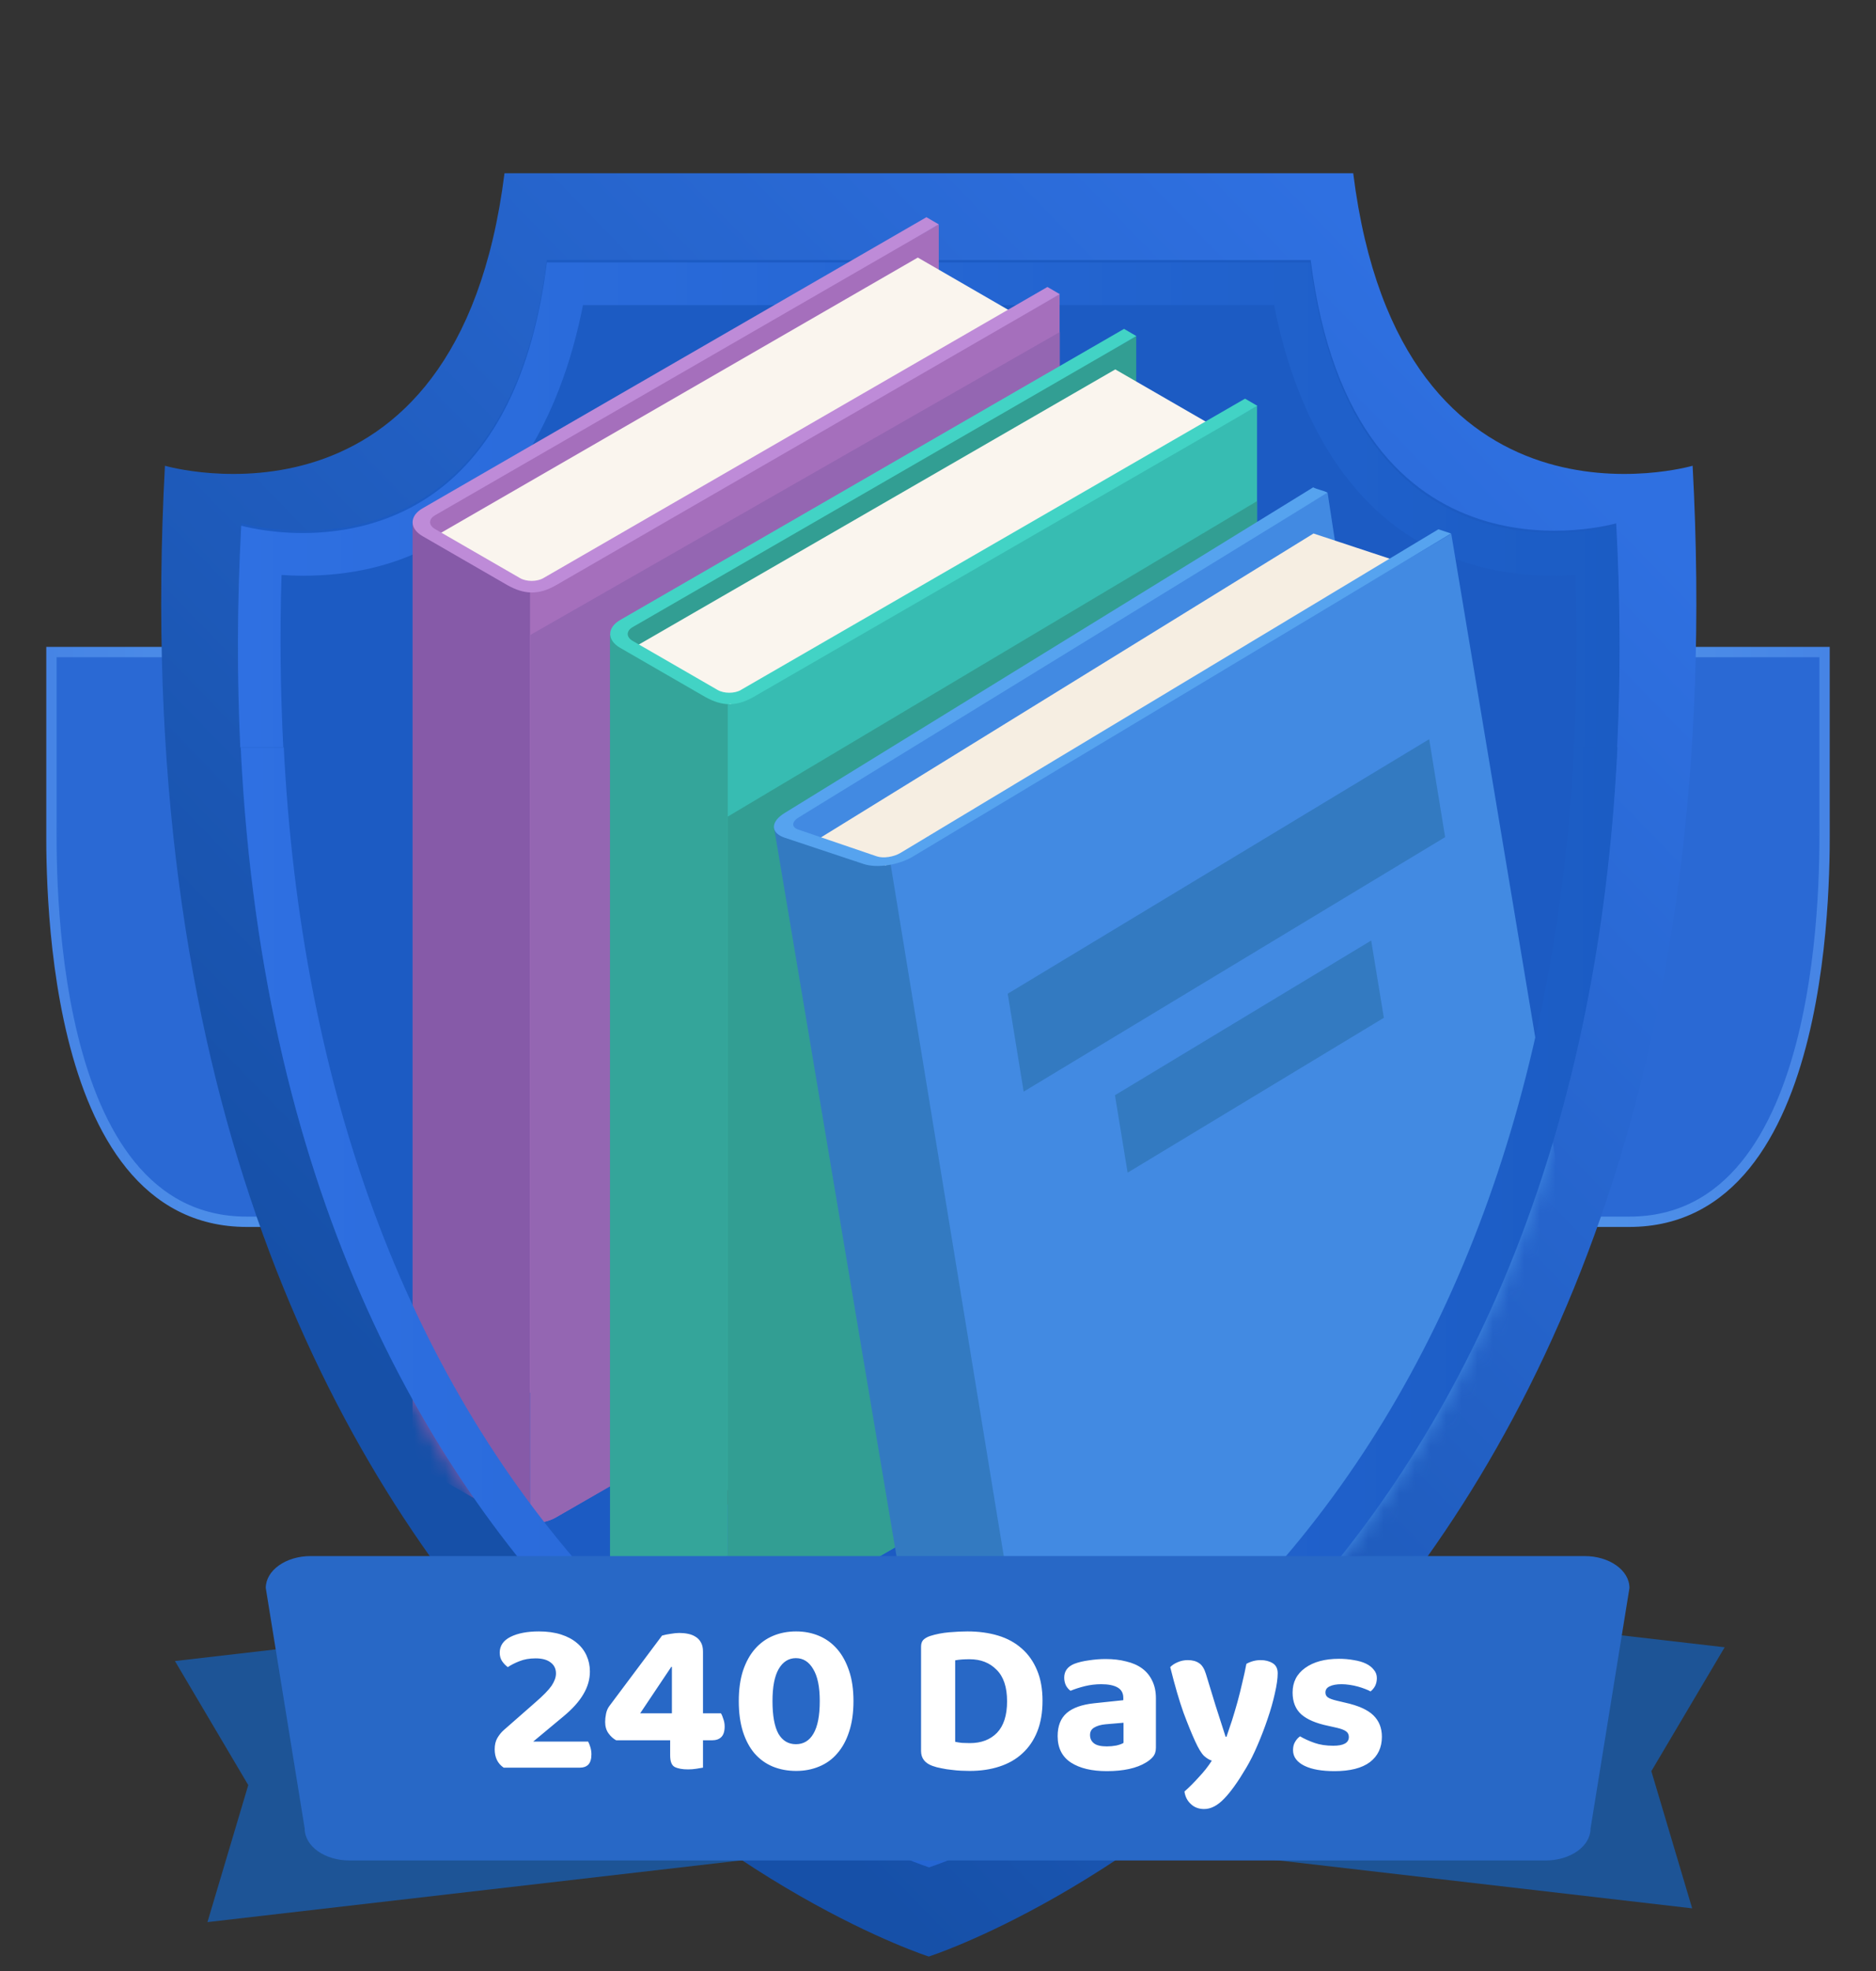 <svg width="120" height="126" viewBox="0 0 120 126" fill="none" xmlns="http://www.w3.org/2000/svg">
<rect x="0" y="0" width="120" height="126" fill="#333333" stroke="none"/>
<g clip-path="url(#clip0_3033_37622)">
<path d="M80.29 78.105H104.21C117.21 78.105 116.71 55.185 116.71 52.425V41.685H80.29V78.105Z" fill="url(#paint0_linear_3033_37622)"/>
<path d="M80.29 78.105H104.21C117.21 78.105 116.71 55.185 116.71 52.425V41.685H80.29V78.105Z" fill="#2A69D4"/>
<path d="M80.29 78.105H104.21C117.21 78.105 116.71 55.185 116.71 52.425V41.685H80.29V78.105Z" stroke="url(#paint1_linear_3033_37622)" stroke-width="0.66" stroke-miterlimit="10"/>
<path d="M39.71 78.105H15.79C2.79 78.105 3.29 55.185 3.29 52.425V41.685H39.71V78.105Z" fill="url(#paint2_linear_3033_37622)"/>
<path d="M39.71 78.105H15.79C2.79 78.105 3.29 55.185 3.29 52.425V41.685H39.71V78.105Z" fill="#2A69D4"/>
<path d="M39.71 78.105H15.79C2.79 78.105 3.29 55.185 3.29 52.425V41.685H39.71V78.105Z" stroke="url(#paint3_linear_3033_37622)" stroke-width="0.66" stroke-miterlimit="10"/>
<path d="M108.27 29.775C108.27 29.775 89.57 35.205 86.56 11.075H32.27C29.25 35.205 10.55 29.775 10.55 29.775C6.33 108.185 59.41 125.075 59.41 125.075C59.41 125.075 112.49 108.185 108.27 29.775V29.775Z" fill="url(#paint4_linear_3033_37622)"/>
<path d="M103.38 33.455C103.38 33.455 86.55 38.345 83.84 16.625H34.98C32.27 38.335 15.44 33.455 15.44 33.455C11.64 104.025 59.41 119.225 59.41 119.225C59.41 119.225 107.18 104.025 103.38 33.455Z" fill="#1C5BC3"/>
<path d="M83.84 16.775H34.98C33.11 31.745 24.52 34.075 19.37 34.075C17.05 34.075 15.43 33.605 15.43 33.605C15.16 38.605 15.16 43.315 15.37 47.775H18.12C17.94 44.195 17.89 40.525 18.01 36.755C18.43 36.785 18.88 36.805 19.36 36.805C31.98 36.805 36 26.095 37.29 19.505H81.5C82.78 26.095 86.81 36.805 99.43 36.805C99.91 36.805 100.36 36.785 100.78 36.755C100.9 40.525 100.86 44.195 100.67 47.775H103.42C103.63 43.315 103.63 38.605 103.36 33.605C103.36 33.605 101.74 34.075 99.42 34.075C94.27 34.075 85.69 31.755 83.81 16.775H83.84Z" fill="url(#paint5_linear_3033_37622)"/>
<mask id="mask0_3033_37622" style="mask-type:luminance" maskUnits="userSpaceOnUse" x="15" y="0" width="91" height="120">
<path d="M105.71 0.925H15.71V33.825C15.54 33.785 15.44 33.755 15.44 33.755C15.07 40.635 15.19 46.975 15.71 52.835V53.925H15.81C21.02 107.305 59.41 119.525 59.41 119.525C59.41 119.525 97.8 107.305 103.01 53.925H105.71V0.925V0.925Z" fill="white"/>
</mask>
<g mask="url(#mask0_3033_37622)">
<path d="M27.26 92.755C27.46 92.695 27.66 92.635 27.82 92.545L60.05 73.935V14.345L27.26 32.565V92.755Z" fill="#A56FBC"/>
<path d="M33.919 37.625L26.39 33.445V92.925C26.369 93.275 26.57 93.615 27.02 93.875L32.459 97.015C32.859 97.245 33.38 97.365 33.91 97.385V96.735V37.625H33.919Z" fill="#865AA8"/>
<path d="M33.919 97.375C34.509 97.385 35.109 97.265 35.549 97.005L67.779 78.395V18.805L33.919 37.625V97.375Z" fill="#A56FBC"/>
<path d="M33.919 97.375C34.509 97.385 35.109 97.265 35.559 97.005L67.789 78.505V21.225L33.919 40.595V97.375Z" fill="#9466B2"/>
<path d="M27.839 34.275L34.079 37.865L64.939 20.065L58.709 16.465L27.839 34.275Z" fill="#FAF5EE"/>
<path d="M34.76 36.955C34.35 37.195 33.67 37.195 33.26 36.955L27.82 33.815C27.41 33.575 27.41 33.185 27.82 32.945L60.05 14.345L59.26 13.885L27.03 32.495C26.18 32.985 26.18 33.785 27.03 34.275L32.47 37.415C33.52 37.995 34.42 38.065 35.56 37.415L67.79 18.805L67 18.345L34.76 36.955Z" fill="#BE8BD8"/>
<path d="M39.89 99.905C40.09 99.845 40.29 99.785 40.45 99.695L72.68 81.085V21.495L39.89 39.725V99.915V99.905Z" fill="#329E93"/>
<path d="M41.69 98.065C41.959 98.215 42.23 98.365 42.489 98.515L72.68 81.085L71.889 80.625L41.69 98.055V98.065Z" fill="#434343"/>
<path d="M46.549 103.885V44.775L39.019 40.595V100.075C38.999 100.425 39.199 100.765 39.649 101.025L45.089 104.165C45.489 104.395 46.009 104.515 46.539 104.535V103.885H46.549Z" fill="#34A59A"/>
<path d="M46.549 104.525C47.139 104.535 47.739 104.415 48.179 104.155L80.409 85.545V25.955L46.549 44.775V104.525Z" fill="#37BCB2"/>
<path d="M46.549 104.525C47.139 104.535 47.739 104.415 48.179 104.155L80.409 85.545V32.035L46.549 52.205V104.535V104.525Z" fill="#329E93"/>
<path d="M40.48 41.425L46.709 45.025L77.579 27.215L71.34 23.615L40.48 41.425Z" fill="#FAF5EE"/>
<path d="M47.4 44.105C46.99 44.345 46.31 44.345 45.9 44.105L40.46 40.965C40.05 40.725 40.05 40.335 40.46 40.095L72.69 21.485L71.9 21.025L39.67 39.635C38.82 40.125 38.82 40.925 39.67 41.415L45.11 44.555C46.16 45.135 47.06 45.205 48.2 44.555L80.43 25.945L79.64 25.485L47.41 44.095L47.4 44.105Z" fill="#42D3C5"/>
<path d="M84.91 31.495L50.03 52.475C50.32 52.605 62.83 112.645 63.15 112.715L95.03 93.115C94.78 92.975 94.52 92.835 94.27 92.695L84.92 31.495H84.91Z" fill="#428AE2"/>
<path d="M59.72 53.685L56.97 55.255L67.05 116.855C67.61 116.775 68.18 116.595 68.62 116.325L69.07 116.055H69.09L69.36 115.895L103.1 95.655L92.83 34.115L59.73 53.695L59.72 53.685Z" fill="#428AE2"/>
<path d="M56.2 55.355L50.33 53.185L49.52 52.945C49.52 52.945 59.819 114.235 59.83 114.245C59.9 114.705 59.919 114.915 60.469 115.095L65.519 116.775C65.93 116.915 66.49 116.935 67.049 116.845L56.969 55.245L56.2 55.345V55.355Z" fill="#337AC1"/>
<path d="M52.24 53.695C52.49 53.865 53.1 54.185 56.65 55.325C59.91 53.535 62.67 51.755 65.91 49.915C67.88 48.795 86.49 37.785 89.41 35.885L84.02 34.105L52.25 53.695H52.24Z" fill="#F6EEE2"/>
<path d="M57.599 54.525C57.169 54.785 56.489 54.885 56.089 54.745L51.069 53.035C50.619 52.885 50.629 52.535 51.089 52.255L84.919 31.495C84.669 31.355 84.259 31.295 83.999 31.155L50.219 51.955C49.269 52.525 49.269 53.245 50.199 53.555L55.249 55.235C56.079 55.515 57.459 55.305 58.349 54.785L92.819 34.105L92.009 33.835L57.599 54.525V54.525Z" fill="#56A3EF"/>
<path d="M64.46 63.525L65.48 69.785L92.439 53.515L91.419 47.255L64.46 63.525Z" fill="#337AC1"/>
<path d="M71.319 70.015L72.129 74.965L88.519 65.065L87.709 60.125L71.319 70.015Z" fill="#337AC1"/>
</g>
<path d="M103.44 47.775H100.69C99.59 69.505 92.9 87.695 81.02 100.895C71.86 111.075 62.25 115.365 59.42 116.475C56.59 115.365 46.98 111.065 37.82 100.895C25.94 87.695 19.25 69.505 18.15 47.775H15.4C18.2 106.245 59.43 119.375 59.43 119.375C59.43 119.375 100.66 106.245 103.46 47.775H103.44Z" fill="url(#paint6_linear_3033_37622)"/>
<path d="M52.47 118.345L13.27 122.875L15.88 114.115L11.19 106.185L50.39 101.655L52.47 118.345Z" fill="#1D5496"/>
<path d="M69.04 117.455L108.24 121.995L105.63 113.225L110.32 105.305L71.12 100.775L69.04 117.455Z" fill="#1D5496"/>
<path d="M98.87 118.935H22.36C20.77 118.935 19.49 118.025 19.49 116.895L17 101.515C17 100.385 18.29 99.475 19.87 99.475H101.36C102.95 99.475 104.23 100.385 104.23 101.515L101.74 116.895C101.74 118.025 100.45 118.935 98.87 118.935V118.935Z" fill="#2868C6"/>
<path d="M31.965 105.65C31.965 105.211 32.193 104.875 32.651 104.642C33.117 104.409 33.724 104.292 34.471 104.292C35.003 104.292 35.474 104.357 35.885 104.488C36.295 104.619 36.636 104.801 36.907 105.034C37.177 105.258 37.383 105.529 37.523 105.846C37.663 106.154 37.733 106.49 37.733 106.854C37.733 107.358 37.593 107.843 37.313 108.31C37.042 108.777 36.613 109.253 36.025 109.738L34.107 111.334H37.621C37.667 111.418 37.714 111.535 37.761 111.684C37.807 111.833 37.831 111.987 37.831 112.146C37.831 112.445 37.765 112.664 37.635 112.804C37.504 112.935 37.327 113 37.103 113H32.217C31.834 112.739 31.643 112.347 31.643 111.824C31.643 111.544 31.699 111.306 31.811 111.11C31.932 110.905 32.067 110.737 32.217 110.606L34.261 108.814C34.755 108.385 35.096 108.035 35.283 107.764C35.469 107.484 35.563 107.223 35.563 106.98C35.563 106.681 35.451 106.448 35.227 106.28C35.003 106.103 34.681 106.014 34.261 106.014C33.869 106.014 33.523 106.075 33.225 106.196C32.935 106.308 32.688 106.434 32.483 106.574C32.343 106.471 32.221 106.345 32.119 106.196C32.016 106.047 31.965 105.865 31.965 105.65ZM42.349 104.558C42.508 104.511 42.69 104.474 42.895 104.446C43.11 104.409 43.296 104.39 43.455 104.39C43.651 104.39 43.838 104.409 44.015 104.446C44.202 104.483 44.365 104.549 44.505 104.642C44.645 104.726 44.757 104.847 44.841 105.006C44.925 105.155 44.967 105.347 44.967 105.58V109.528H46.115C46.171 109.612 46.222 109.733 46.269 109.892C46.325 110.041 46.353 110.2 46.353 110.368C46.353 110.685 46.278 110.914 46.129 111.054C45.989 111.185 45.807 111.25 45.583 111.25H44.967V113C44.874 113.019 44.734 113.042 44.547 113.07C44.37 113.098 44.192 113.112 44.015 113.112C43.651 113.112 43.366 113.061 43.161 112.958C42.965 112.855 42.867 112.608 42.867 112.216V111.25H39.409C39.222 111.147 39.059 110.998 38.919 110.802C38.779 110.606 38.709 110.363 38.709 110.074C38.709 109.915 38.728 109.743 38.765 109.556C38.802 109.369 38.872 109.206 38.975 109.066L42.349 104.558ZM42.979 106.56H42.937L40.949 109.528H42.979V106.56ZM52.437 108.744C52.437 107.839 52.297 107.157 52.017 106.7C51.746 106.233 51.378 106 50.911 106C50.444 106 50.076 106.233 49.805 106.7C49.544 107.157 49.413 107.839 49.413 108.744C49.413 109.677 49.539 110.373 49.791 110.83C50.052 111.278 50.426 111.502 50.911 111.502C51.396 111.502 51.77 111.278 52.031 110.83C52.302 110.373 52.437 109.677 52.437 108.744ZM50.925 113.21C50.384 113.21 49.884 113.117 49.427 112.93C48.979 112.743 48.592 112.463 48.265 112.09C47.948 111.717 47.7 111.255 47.523 110.704C47.346 110.144 47.257 109.491 47.257 108.744C47.257 108.007 47.346 107.363 47.523 106.812C47.71 106.252 47.966 105.785 48.293 105.412C48.62 105.039 49.007 104.759 49.455 104.572C49.903 104.385 50.393 104.292 50.925 104.292C51.448 104.292 51.933 104.385 52.381 104.572C52.829 104.759 53.216 105.039 53.543 105.412C53.87 105.785 54.126 106.252 54.313 106.812C54.5 107.363 54.593 108.007 54.593 108.744C54.593 109.491 54.5 110.144 54.313 110.704C54.136 111.255 53.884 111.717 53.557 112.09C53.24 112.463 52.852 112.743 52.395 112.93C51.947 113.117 51.457 113.21 50.925 113.21ZM64.418 108.758C64.418 107.853 64.194 107.181 63.745 106.742C63.307 106.294 62.733 106.07 62.023 106.07C61.855 106.07 61.697 106.075 61.547 106.084C61.398 106.093 61.249 106.112 61.099 106.14V111.348C61.221 111.376 61.365 111.399 61.533 111.418C61.711 111.427 61.879 111.432 62.038 111.432C62.766 111.432 63.344 111.213 63.773 110.774C64.203 110.326 64.418 109.654 64.418 108.758ZM66.686 108.73C66.686 109.477 66.573 110.13 66.35 110.69C66.126 111.25 65.808 111.717 65.397 112.09C64.996 112.463 64.506 112.743 63.928 112.93C63.358 113.117 62.724 113.21 62.023 113.21C61.865 113.21 61.683 113.205 61.477 113.196C61.282 113.187 61.076 113.168 60.861 113.14C60.656 113.121 60.446 113.089 60.231 113.042C60.017 113.005 59.821 112.953 59.644 112.888C59.158 112.711 58.916 112.393 58.916 111.936V105.272C58.916 105.085 58.962 104.941 59.056 104.838C59.158 104.735 59.303 104.651 59.489 104.586C59.872 104.465 60.278 104.385 60.708 104.348C61.137 104.311 61.529 104.292 61.883 104.292C62.602 104.292 63.255 104.381 63.843 104.558C64.431 104.735 64.936 105.011 65.356 105.384C65.775 105.748 66.102 106.21 66.335 106.77C66.569 107.321 66.686 107.974 66.686 108.73ZM70.803 111.642C71.008 111.642 71.209 111.623 71.405 111.586C71.61 111.539 71.764 111.483 71.867 111.418V110.13L70.719 110.228C70.42 110.256 70.177 110.326 69.991 110.438C69.813 110.541 69.725 110.699 69.725 110.914C69.725 111.138 69.809 111.315 69.977 111.446C70.145 111.577 70.42 111.642 70.803 111.642ZM70.719 106.056C71.204 106.056 71.643 106.107 72.035 106.21C72.436 106.303 72.777 106.453 73.057 106.658C73.337 106.863 73.551 107.125 73.701 107.442C73.859 107.759 73.939 108.133 73.939 108.562V111.726C73.939 111.969 73.873 112.165 73.743 112.314C73.621 112.454 73.472 112.575 73.295 112.678C73.005 112.855 72.651 112.991 72.231 113.084C71.811 113.177 71.335 113.224 70.803 113.224C69.841 113.224 69.076 113.042 68.507 112.678C67.937 112.305 67.653 111.74 67.653 110.984C67.653 110.34 67.844 109.85 68.227 109.514C68.609 109.178 69.197 108.968 69.991 108.884L71.853 108.688V108.534C71.853 108.235 71.731 108.016 71.489 107.876C71.246 107.736 70.896 107.666 70.439 107.666C70.084 107.666 69.734 107.708 69.389 107.792C69.053 107.876 68.749 107.974 68.479 108.086C68.367 108.011 68.269 107.899 68.185 107.75C68.11 107.591 68.073 107.423 68.073 107.246C68.073 106.835 68.287 106.541 68.717 106.364C68.987 106.261 69.3 106.187 69.655 106.14C70.019 106.084 70.373 106.056 70.719 106.056ZM76.451 111.32C76.236 110.853 75.989 110.247 75.709 109.5C75.438 108.744 75.153 107.769 74.855 106.574C74.967 106.453 75.121 106.35 75.317 106.266C75.522 106.173 75.742 106.126 75.975 106.126C76.273 106.126 76.516 106.191 76.703 106.322C76.889 106.443 77.034 106.672 77.137 107.008C77.342 107.689 77.547 108.361 77.753 109.024C77.968 109.687 78.182 110.354 78.397 111.026H78.453C78.565 110.709 78.681 110.363 78.803 109.99C78.924 109.607 79.041 109.215 79.153 108.814C79.265 108.403 79.368 107.993 79.461 107.582C79.564 107.162 79.652 106.756 79.727 106.364C80.016 106.205 80.32 106.126 80.637 106.126C80.936 106.126 81.192 106.191 81.407 106.322C81.621 106.453 81.729 106.667 81.729 106.966C81.729 107.302 81.668 107.731 81.547 108.254C81.435 108.767 81.281 109.309 81.085 109.878C80.898 110.438 80.683 110.998 80.441 111.558C80.207 112.109 79.965 112.594 79.713 113.014C79.19 113.901 78.719 114.559 78.299 114.988C77.879 115.427 77.454 115.646 77.025 115.646C76.68 115.646 76.395 115.539 76.171 115.324C75.947 115.119 75.811 114.853 75.765 114.526C76.064 114.265 76.371 113.957 76.689 113.602C77.016 113.257 77.291 112.907 77.515 112.552C77.356 112.505 77.188 112.403 77.011 112.244C76.843 112.076 76.656 111.768 76.451 111.32ZM88.394 111.026C88.394 111.717 88.137 112.258 87.624 112.65C87.11 113.033 86.354 113.224 85.356 113.224C84.964 113.224 84.604 113.196 84.278 113.14C83.96 113.084 83.685 113 83.452 112.888C83.218 112.776 83.036 112.636 82.906 112.468C82.775 112.3 82.71 112.104 82.71 111.88C82.71 111.675 82.752 111.502 82.836 111.362C82.92 111.213 83.027 111.091 83.158 110.998C83.428 111.157 83.736 111.297 84.082 111.418C84.427 111.539 84.828 111.6 85.286 111.6C85.948 111.6 86.28 111.413 86.28 111.04C86.28 110.881 86.219 110.76 86.098 110.676C85.986 110.592 85.79 110.517 85.51 110.452L84.95 110.326C84.184 110.167 83.615 109.925 83.242 109.598C82.868 109.262 82.682 108.795 82.682 108.198C82.682 107.535 82.948 107.013 83.48 106.63C84.021 106.238 84.744 106.042 85.65 106.042C85.986 106.042 86.303 106.07 86.602 106.126C86.9 106.173 87.157 106.247 87.372 106.35C87.586 106.453 87.754 106.583 87.876 106.742C88.006 106.891 88.072 107.069 88.072 107.274C88.072 107.461 88.034 107.629 87.96 107.778C87.885 107.918 87.787 108.035 87.666 108.128C87.591 108.081 87.479 108.03 87.33 107.974C87.19 107.918 87.036 107.867 86.868 107.82C86.7 107.773 86.522 107.736 86.336 107.708C86.149 107.68 85.976 107.666 85.818 107.666C85.491 107.666 85.234 107.713 85.048 107.806C84.87 107.89 84.782 108.021 84.782 108.198C84.782 108.329 84.833 108.431 84.936 108.506C85.038 108.581 85.225 108.651 85.496 108.716L86.028 108.842C86.877 109.029 87.484 109.299 87.848 109.654C88.212 110.009 88.394 110.466 88.394 111.026Z" fill="white"/>
</g>
<defs>
<linearGradient id="paint0_linear_3033_37622" x1="98.73" y1="76.005" x2="98.26" y2="43.055" gradientUnits="userSpaceOnUse">
<stop stop-color="#61AAF2"/>
<stop offset="1" stop-color="#4482E4"/>
</linearGradient>
<linearGradient id="paint1_linear_3033_37622" x1="79.96" y1="59.895" x2="117.04" y2="59.895" gradientUnits="userSpaceOnUse">
<stop stop-color="#5DA5F0"/>
<stop offset="1" stop-color="#4684E5"/>
</linearGradient>
<linearGradient id="paint2_linear_3033_37622" x1="21.27" y1="76.005" x2="21.74" y2="43.055" gradientUnits="userSpaceOnUse">
<stop stop-color="#61AAF2"/>
<stop offset="1" stop-color="#4482E4"/>
</linearGradient>
<linearGradient id="paint3_linear_3033_37622" x1="40.04" y1="59.895" x2="2.96" y2="59.895" gradientUnits="userSpaceOnUse">
<stop stop-color="#5DA5F0"/>
<stop offset="1" stop-color="#4684E5"/>
</linearGradient>
<linearGradient id="paint4_linear_3033_37622" x1="25.81" y1="89.955" x2="94.89" y2="22.835" gradientUnits="userSpaceOnUse">
<stop stop-color="#1650A8"/>
<stop offset="1" stop-color="#2F70E1"/>
</linearGradient>
<linearGradient id="paint5_linear_3033_37622" x1="15.23" y1="32.275" x2="103.59" y2="32.275" gradientUnits="userSpaceOnUse">
<stop stop-color="#2F70E2"/>
<stop offset="1" stop-color="#1B5CC4"/>
</linearGradient>
<linearGradient id="paint6_linear_3033_37622" x1="15.38" y1="83.575" x2="103.44" y2="83.575" gradientUnits="userSpaceOnUse">
<stop stop-color="#2F70E2"/>
<stop offset="1" stop-color="#1B5CC4"/>
</linearGradient>
<clipPath id="clip0_3033_37622">
<rect width="114.08" height="124.15" fill="white" transform="translate(2.96 0.925)"/>
</clipPath>
</defs>
</svg>
